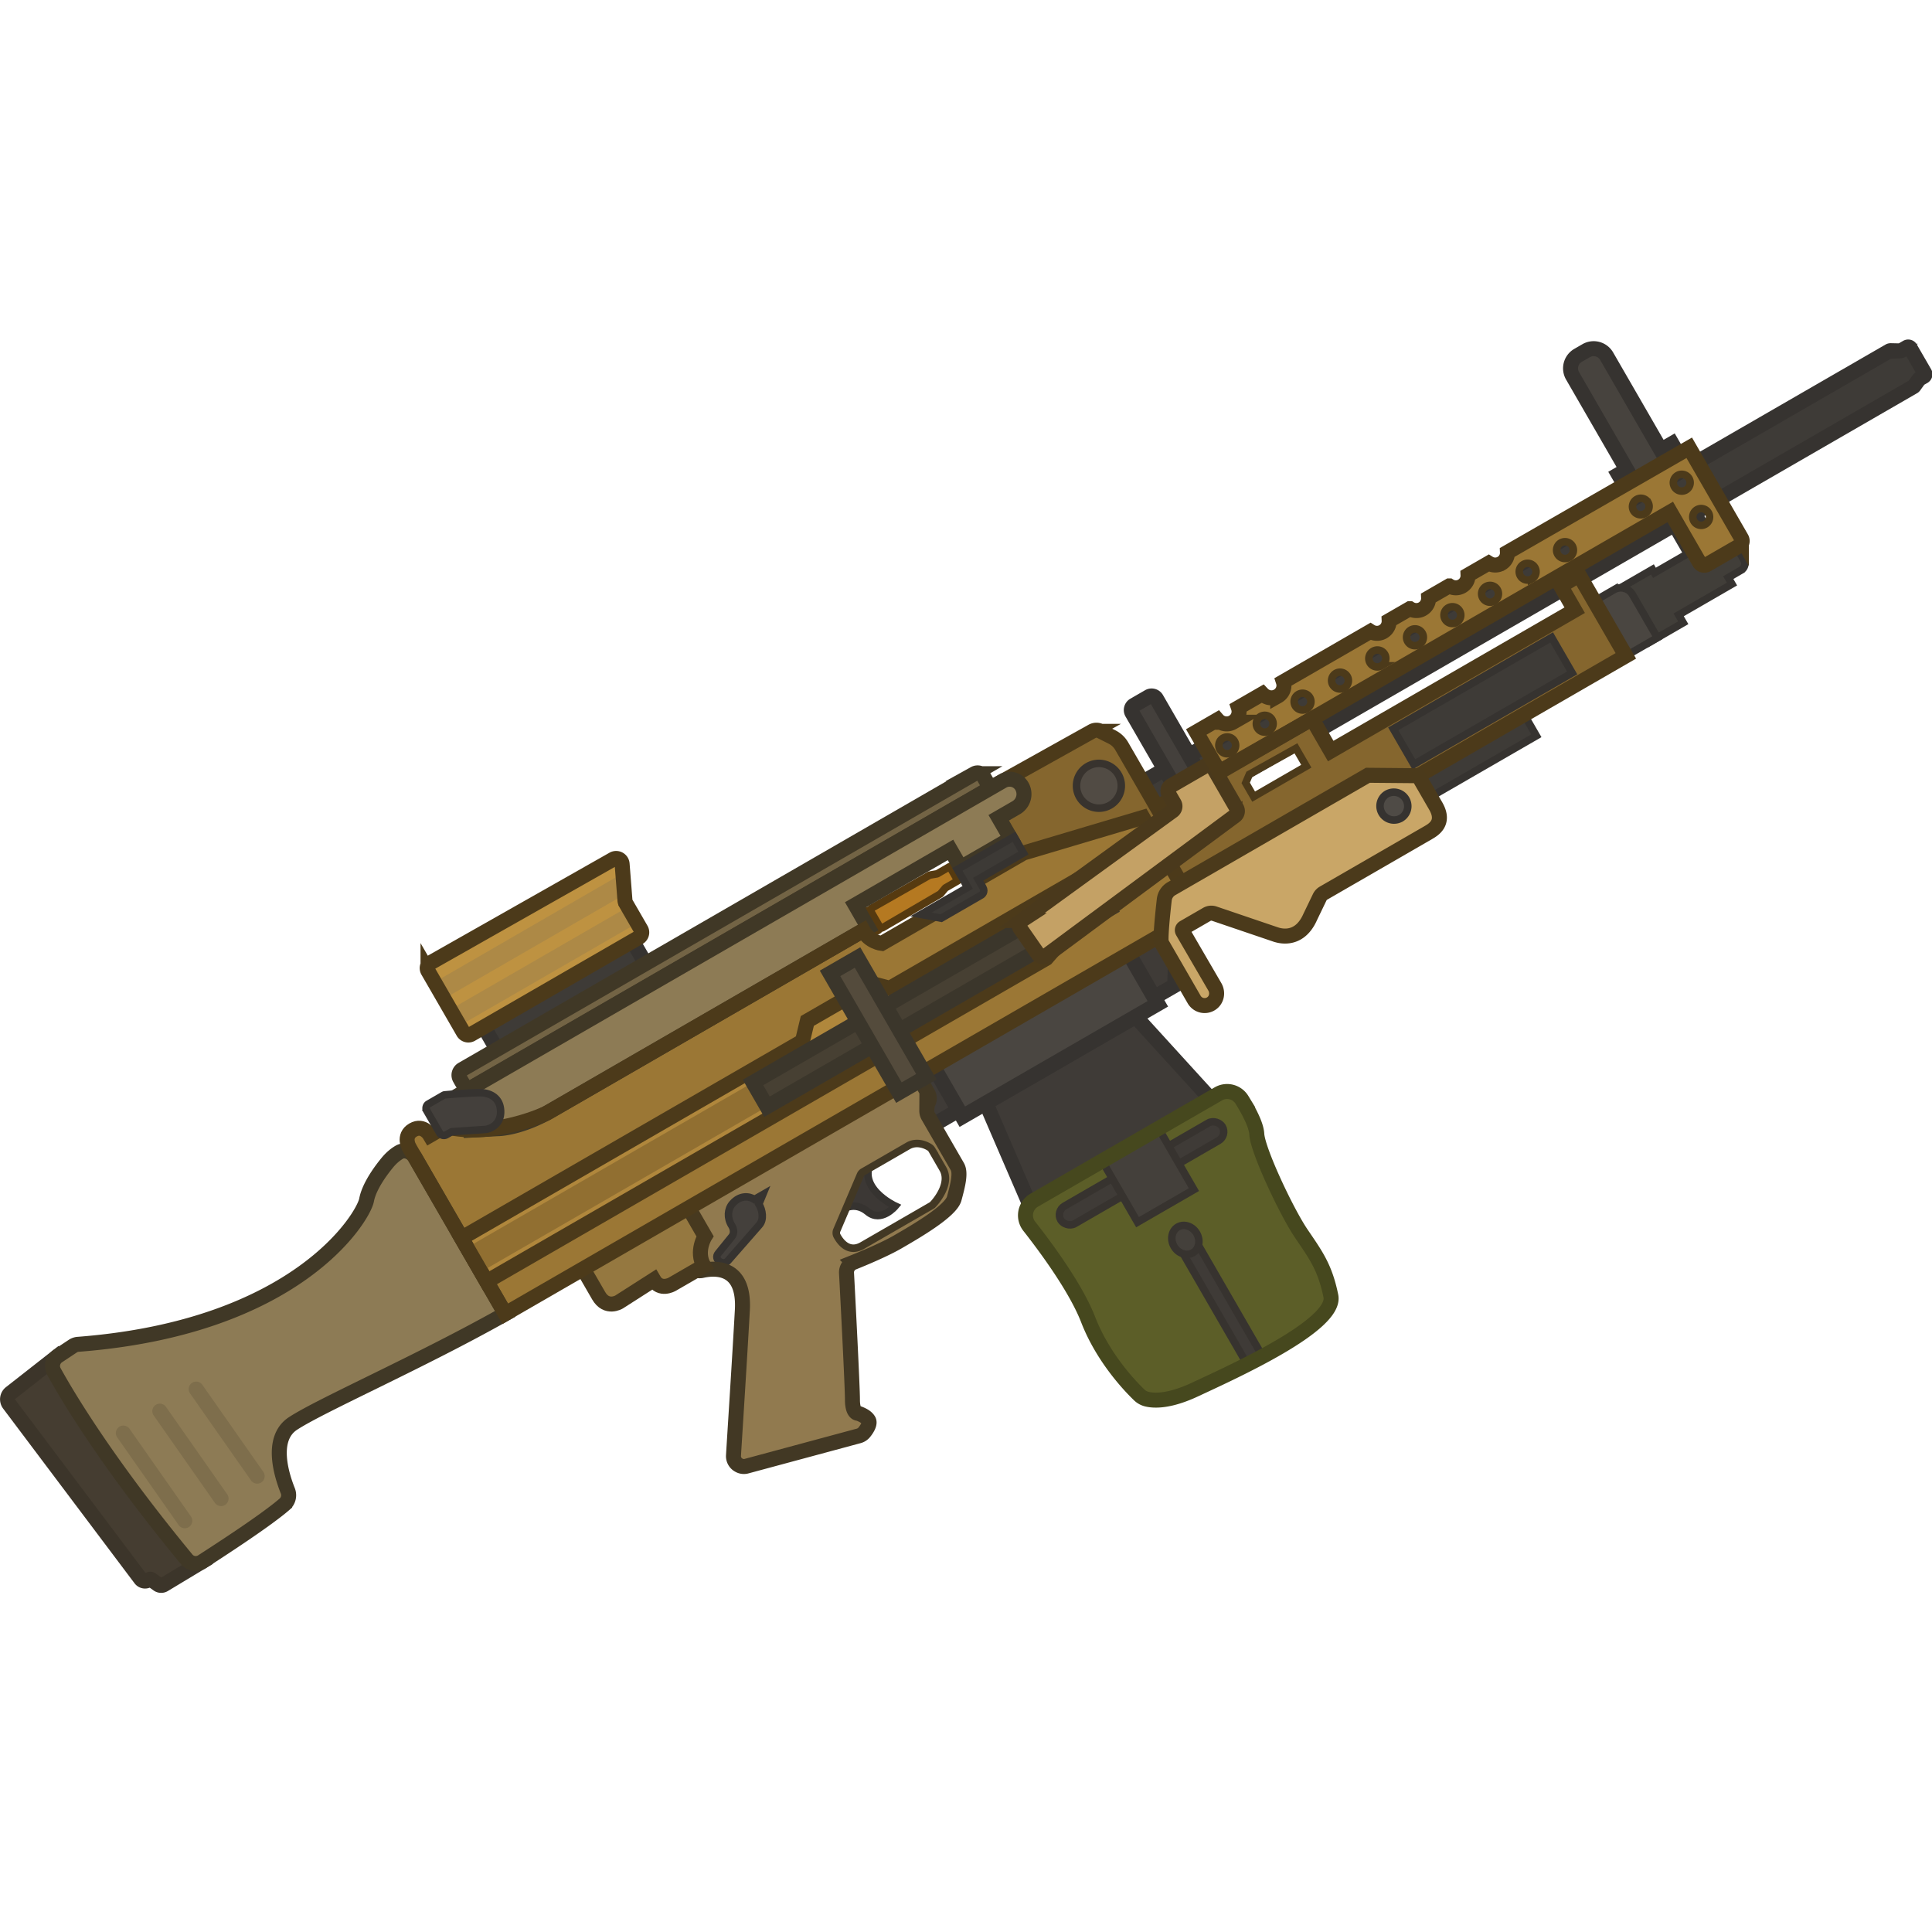 <svg xmlns="http://www.w3.org/2000/svg" width="110" height="110" fill="none" viewBox="0 0 110 110"><g clip-path="url(#a)" transform="translate(-1.24 3.106)scale(1.02)"><path fill="#47433e" stroke="#363330" stroke-width="0.837" d="M89.302 16.791a.837.837 0 0 0-.306 1.144l3.026 5.241-.462.267.57.987 2.985-1.723-.57-.988-.621.36-3.026-5.242a.837.837 0 0 0-1.144-.307Z"/><path fill="#3f3b37" stroke="#363330" stroke-miterlimit="3.994" stroke-width="0.837" d="m58.703 64.21-2.494-5.776 8.325-4.806 4.595 5.043zm-7.484-6.565 1.432 2.48 14.132-8.16.07-1.94-.61-1.055z"/><path fill="#4a4641" stroke="#363330" stroke-width="0.837" d="m52.996 55.934 10.913-6.3 1.937 3.354-10.913 6.3z"/><path fill="#3c3835" stroke="#363330" stroke-miterlimit="3.994" stroke-width="0.419" d="M48.189 64.495s.7-.537 1.46.094c.753.636 1.54-.312 1.54-.312s-2.341-1.077-1.224-2.684c1.116-1.607-2.513 1.355-2.513 1.355z"/><path fill="#917a4f" d="M51.85 57.197 38.457 64.93a.203.203 0 0 0-.062.288L39.77 67.6a.58.58 0 0 0 .628.275c.778-.173 2.397-.242 2.256 2.22-.15 2.72-.42 6.856-.494 8.102a.57.57 0 0 0 .304.546c.14.076.295.095.437.049l6.253-1.687a.6.6 0 0 0 .305-.2c.148-.181.344-.487.24-.668-.12-.207-.388-.317-.512-.365-.034-.017-.071-.02-.1-.027-.08-.014-.29-.109-.288-.771-.001-.71-.253-5.603-.332-7.072a.6.6 0 0 1 .367-.573c.606-.241 1.767-.731 2.48-1.142.991-.573 2.975-1.719 3.166-2.43s.381-1.422.173-1.783l-1.625-2.814a.6.6 0 0 1-.079-.303c.006-.136.018-.323.085-.458a.56.56 0 0 0-.027-.525l-.338-.587a.63.63 0 0 0-.819-.189m1.999 5.003c.458.794-.343 1.761-.544 1.974-.031.03-.053.054-.09.075l-3.868 2.234c-.758.437-1.226-.206-1.404-.536a.36.36 0 0 1-.01-.33l1.312-3.08a.36.36 0 0 1 .162-.177l2.498-1.443c.487-.28.996-.046 1.185.074.053.03.108.082.139.136z"/><path fill="#44403c" stroke="#363330" stroke-width="0.419" d="M41.308 66.917c-.287.34.286.727.546.409l1.744-1.992c.271-.3.18-.837-.023-1.168l.216-.526-.462.267c-.31-.204-.818-.236-1.23.236-.267.304-.308.796-.04 1.22.12.19.15.444.008.619z"/><path stroke="#423824" stroke-linecap="round" stroke-miterlimit="3.994" stroke-width="0.837" d="m38.457 64.93 13.393-7.733a.63.63 0 0 1 .819.19l.338.585c.094.163.11.358.027.526-.067.135-.079.322-.085.458a.6.6 0 0 0 .08.303l1.624 2.814c.208.36.018 1.072-.173 1.783s-2.175 1.857-3.167 2.43c-.712.411-1.873.9-2.479 1.142a.6.6 0 0 0-.367.573c.08 1.47.331 6.362.332 7.072-.003.662.208.757.289.77.028.008.065.01.1.027.123.05.391.159.51.366.105.18-.091.486-.239.668a.6.6 0 0 1-.305.2L42.9 78.791a.56.56 0 0 1-.437-.049.57.57 0 0 1-.304-.546c.075-1.246.344-5.382.494-8.101.141-2.463-1.478-2.394-2.256-2.221a.58.58 0 0 1-.628-.275l-1.375-2.38a.203.203 0 0 1 .062-.29z"/><path stroke="#423824" stroke-linecap="round" stroke-miterlimit="3.994" stroke-width="0.419" d="M53.304 64.174c.201-.213 1.002-1.18.543-1.974l-.62-1.073a.4.4 0 0 0-.138-.136c-.19-.12-.698-.355-1.185-.074l-2.498 1.442a.36.36 0 0 0-.162.178l-1.313 3.079a.36.36 0 0 0 .01.33c.18.33.647.974 1.405.537l3.869-2.234c.036-.02.058-.045.088-.075z"/><path fill="#957840" stroke="#47391f" stroke-linecap="round" stroke-miterlimit="3.994" stroke-width="0.837" d="m33.705 67.674 5.89-3.4.973 1.686s-.532.849-.064 1.66l-1.776 1.026s-.659.38-1.023-.251l-1.932 1.236s-.693.424-1.141-.352z"/><path fill="#3e3b37" stroke="#363330" stroke-miterlimit="3.994" stroke-width="0.419" d="m86.29 36.844-5.91 3.412.683 1.182 5.91-3.412z"/><path fill="#393632" stroke="#363330" stroke-width="0.419" d="m94.373 26.096 1.448-.836 1.702 2.947-1.448.836z"/><path fill="#453d31" stroke="#3c352a" stroke-miterlimit="3.994" stroke-width="0.837" d="m4.392 72.687-2.597 2.035a.447.447 0 0 0-.071.606l7.337 9.755c.096.127.27.163.408.084l.08-.046a.1.1 0 0 1 .113.005l.367.264a.31.31 0 0 0 .345.014l2.128-1.282z"/><path fill="#3e3b37" stroke="#363330" stroke-miterlimit="3.994" stroke-width="0.837" d="m108.325 18.134-.267.37a.13.13 0 0 1-.049.041l-42.261 24.4c-.073.041-.158.019-.194-.045l-1.063-1.84c-.036-.063-.013-.148.06-.19l42.125-24.321c.027-.016.051-.017.074-.019l.523.011a.2.2 0 0 0 .074-.018l.306-.177c.072-.042.158-.02.194.044l.802 1.389c.037.063.014.148-.058.19l-.226.13a.1.1 0 0 0-.04.035z"/><path fill="#413e39" stroke="#363330" stroke-miterlimit="3.994" stroke-width="0.419" d="m93.455 28.74-1.895 1.094 1.719 2.976 1.894-1.093-.255-.441 2.976-1.719-.208-.36.712-.412a.42.42 0 0 0 .157-.583l-.563-.974a.42.42 0 0 0-.583-.157l-.712.412-.157-.27-2.976 1.718z"/><path fill="#4a4641" stroke="#363330" stroke-miterlimit="3.994" stroke-width="0.419" d="m93.73 32.55-1.985 1.145-1.764-3.056 1.334-.771a.753.753 0 0 1 1.025.275z"/><path fill="#9b7735" fill-rule="evenodd" d="M85.02 28.403a.68.68 0 0 0 .34-.618l10.148-5.835 2.912 5.045a.314.314 0 0 1-.115.429l-1.801 1.04a.314.314 0 0 1-.429-.115l-1.626-2.817-25.162 14.527-1.297-2.245 1.182-.683c.21.24.573.306.862.14a.69.69 0 0 0 .31-.817l1.335-.77c.22.234.568.297.857.13a.684.684 0 0 0 .315-.807l4.861-2.807a.68.68 0 0 0 1.046-.604l1.155-.666a.681.681 0 0 0 1.046-.604l1.154-.667a.681.681 0 0 0 1.047-.604l1.154-.666c.209.132.48.144.705.014m-14.9 9.914a.469.469 0 1 1-.811.468.469.469 0 0 1 .812-.468m16.586-9.035a.469.469 0 1 0-.469-.811.469.469 0 0 0 .469.811m-1.921.568a.469.469 0 1 1-.812.469.469.469 0 0 1 .812-.469m-2.273 1.853a.469.469 0 1 0-.468-.811.469.469 0 0 0 .468.811m-1.92.568a.469.469 0 1 1-.812.469.469.469 0 0 1 .811-.469m-2.265 1.848a.469.469 0 1 0-.468-.811.469.469 0 0 0 .468.812m-1.92.568a.469.469 0 1 1-.812.469.469.469 0 0 1 .812-.469m-2.273 1.854a.469.469 0 1 0-.469-.812.469.469 0 0 0 .469.812m-1.921.568a.469.469 0 1 1-.812.468.469.469 0 0 1 .812-.468m16.585-9.035a.469.469 0 1 0-.469-.811.469.469 0 0 0 .47.811m4.408-3.086a.469.469 0 1 1-.811.469.469.469 0 0 1 .811-.469m2.104-.673a.469.469 0 1 0-.47-.812.469.469 0 0 0 .47.812m1.264 1.253a.469.469 0 1 1-.812.469.469.469 0 0 1 .812-.47" clip-rule="evenodd"/><path fill="#3e3b37" stroke="#363330" stroke-miterlimit="3.994" stroke-width="0.837" d="m36.157 48.846-8.298 4.79 1.458 2.526 8.297-4.79z"/><path fill="#be9241" d="m25.108 51.16 1.963 3.4a.33.33 0 0 0 .455.123l9.344-5.395a.33.33 0 0 0 .122-.455l-.844-1.46a.4.4 0 0 1-.046-.143l-.16-2.048a.335.335 0 0 0-.501-.264L25.23 50.705a.33.33 0 0 0-.122.456"/><path fill="#ad8946" d="m35.983 45.702-10.516 6.08.532.922 10.076-5.818zm.285 1.878-9.92 5.727.52.902 9.92-5.728z"/><path fill="#5c5e28" d="M58.947 63.947a.98.98 0 0 0-.277 1.458c.955 1.217 2.61 3.46 3.29 5.22.84 2.161 2.376 3.74 2.836 4.183a.93.93 0 0 0 .43.244c.408.102 1.259.14 2.706-.54 2.179-1.017 7.902-3.6 7.572-5.213s-.837-2.283-1.656-3.493c-.819-1.211-2.423-4.614-2.479-5.544-.026-.525-.462-1.32-.828-1.914a.97.97 0 0 0-1.322-.331Z"/><path fill="#85662e" d="m88.333 29.663.781 1.353-13.618 7.863-1.041-1.804-8.657 4.938-1.969-3.41a1.3 1.3 0 0 0-.548-.512l-.645-.325a.49.49 0 0 0-.461.013l-6.068 3.383 5.676 9.83 30.186-17.427-2.604-4.51zm-14.2 10.063-2.94 1.697-.443-.767.205-.478 2.6-1.453z"/><path stroke="#4c3a1a" stroke-linecap="round" stroke-miterlimit="3.994" stroke-width="0.837" d="m89.114 31.016-.78-1.353 1.031-.607 2.604 4.509-30.186 17.428-5.676-9.83 6.068-3.384a.49.49 0 0 1 .461-.013l.645.325c.235.116.423.296.548.513l1.969 3.409 8.657-4.938 1.041 1.804z"/><path stroke="#4c3a1a" stroke-linecap="round" stroke-miterlimit="3.994" stroke-width="0.419" d="m71.193 41.423 2.94-1.698-.578-1-2.6 1.453-.205.478z"/><path fill="#9b7735" d="m24.054 61 5.363 9.289 38.69-22.338-3.098-5.366-6.668 1.985-2.977 1.72.208.36-5.14 2.968s-.696-.08-1.042-.72L31.804 59.05s-3.049 1.46-5.749.794l-.838.484s-.365-.633-.946-.296c-.58.337-.217.967-.217.967"/><path fill="#8d7b55" stroke="#403826" stroke-linecap="round" stroke-miterlimit="3.994" stroke-width="0.837" d="M4.229 73.52c.738 1.342 2.965 5.095 7.403 10.47a.656.656 0 0 0 .862.139c1.07-.69 3.597-2.33 4.613-3.216a.665.665 0 0 0 .175-.739c-.347-.87-1.002-2.92.292-3.764 1.598-1.043 7.14-3.462 11.847-6.119l-5.024-8.703c-.174-.32-.576-.5-.891-.318-.242.14-.468.34-.662.575-.294.357-1.015 1.284-1.167 2.095-.176.944-3.833 7.107-16.093 8.053a.6.6 0 0 0-.311.107l-.835.554a.666.666 0 0 0-.209.867Z"/><path fill="#b0873c" stroke="#4c3a1a" stroke-linecap="round" stroke-miterlimit="3.994" stroke-width="0.837" d="m26.978 66.062 19.03-10.987.272-1.131 3.617-2.088.981.263 14.728-8.503-5.987 6.835-31.24 18.037z"/><path fill="#7e6e4c" d="M12.51 74.253a.418.418 0 1 0-.686.48l3.419 4.88a.419.419 0 0 0 .685-.48zm-2.614 1.129a.42.42 0 0 1 .583.102l3.419 4.88a.418.418 0 1 1-.686.481l-3.418-4.88a.42.42 0 0 1 .102-.583M7.86 76.606a.42.42 0 0 1 .584.102l3.419 4.88a.419.419 0 1 1-.686.48l-3.419-4.88a.42.42 0 0 1 .103-.582"/><path fill="#514b44" stroke="#38332e" stroke-miterlimit="3.994" stroke-width="0.419" d="M63.174 41.904a1.25 1.25 0 1 0-1.25-2.165 1.25 1.25 0 0 0 1.25 2.165z"/><path fill="#916f31" d="M62.37 46.338 27.286 66.593l.781 1.353L63.15 47.69Z"/><path fill="#3e3b37" stroke="#363330" stroke-miterlimit="3.994" stroke-width="0.419" d="m87.827 32.535-8.839 5.103 1.146 1.984 8.838-5.103z"/><path fill="#b58b21" stroke="#564210" stroke-width="0.419" d="M54.662 46.077c1.017-.588 1.75-1.222 1.637-1.419-.113-.196-1.03.122-2.047.71z"/><path fill="#b57921" d="m49.629 47.784-.083.048-.017.066.58 1.005.066.018.083-.048z"/><path fill="#563a10" d="m49.546 47.832-.105-.181a.2.2 0 0 0-.097.127zm.083-.048.181-.105a.21.21 0 0 0-.286-.076zm-.1.113-.203-.054a.2.2 0 0 0 .021.16zm.58 1.006-.181.105a.2.2 0 0 0 .127.097zm.066.018-.054.202a.2.2 0 0 0 .158-.021zm.083-.048.104.181a.21.21 0 0 0 .077-.286zm-.607-.86.082-.048-.209-.362-.083.048zm.64.786-.581-1.006-.363.21.581 1.005zm-.138-.107-.083.048.21.362.082-.048zm-.705-.803.628 1.089.363-.21-.629-1.088zm.283.063.017-.066-.404-.108-.018.065zm.498.767-.066-.018-.108.404.066.018z"/><path fill="#97651c" stroke="#563a10" stroke-linejoin="round" stroke-width="0.419" d="m49.672 47.857.127-.073.543.942-.127.073z"/><path fill="#b57921" stroke="#563a10" stroke-linejoin="round" stroke-width="0.419" d="m49.854 47.656 3.253-1.852.423-.074.698-.403.456.79-.698.403-.276.33-3.23 1.89-.111.034-.6-1.038z"/><path fill="#736445" stroke="#403826" stroke-linecap="round" stroke-miterlimit="3.994" stroke-width="0.837" d="m27.273 57.822-.39-.674a.37.37 0 0 1 .134-.498l28.59-16.506a.37.37 0 0 1 .497.133l.39.675z"/><path fill="#8d7b55" stroke="#403826" stroke-linecap="round" stroke-miterlimit="3.994" stroke-width="0.837" d="M57.177 40.556a.79.79 0 0 1 1.081.29.88.88 0 0 1-.32 1.195l-.974.562.672 1.163-2.796 1.614-.568-.983-5.32 3.073.728 1.262-17.676 10.206c-1.804 1.041-3.018 1.02-3.018 1.02l-1.633.09-.984-1.705z"/><path fill="#44403c" stroke="#363330" stroke-miterlimit="3.994" stroke-width="0.837" d="m68.04 40.54-.812.468a.313.313 0 0 1-.427-.114l-2.395-4.149a.313.313 0 0 1 .115-.427l.82-.473a.313.313 0 0 1 .427.114l2.395 4.149a.32.32 0 0 1-.123.431z"/><rect width="10.414" height="1.138" x="60.143" y="64.56" fill="#3f3b37" stroke="#37332f" stroke-width="0.419" rx="0.569" transform="rotate(-30 60.143 64.56)"/><path fill="#3f3b37" stroke="#37332f" stroke-width="0.419" d="m70.78 73.02.836-.484-3.818-6.613-.837.484z"/><path fill="#44403b" stroke="#37332f" stroke-width="0.419" d="m62.738 61.758 3.148-1.817 1.973 3.418-3.147 1.817z"/><path fill="#44403b" stroke="#37332f" stroke-miterlimit="3.994" stroke-width="0.419" d="M67.798 66.886c.35-.201.445-.687.215-1.086-.23-.398-.699-.558-1.048-.357-.348.201-.445.688-.215 1.086s.7.558 1.048.357z"/><path stroke="#4c3a1a" stroke-linecap="round" stroke-miterlimit="3.994" stroke-width="0.837" d="m24.054 61 5.363 9.289 38.69-22.338-3.098-5.366-6.668 1.985-2.977 1.72.208.36-5.14 2.968s-.696-.08-1.042-.72L31.713 59.102s-2.958 1.407-5.658.741l-.838.484s-.365-.633-.946-.296c-.58.337-.217.968-.217.968z"/><path fill="#474033" stroke="#3b362b" stroke-miterlimit="3.994" stroke-width="0.837" d="m62.368 46.34-19.12 11.038.781 1.353 19.12-11.039Z"/><path fill="#544b3c" stroke="#3b362b" stroke-miterlimit="3.994" stroke-width="0.837" d="m49.082 50.403-1.533.885 3.843 6.656 1.533-.885z"/><path fill="#c4a165" stroke="#4a391c" stroke-linecap="round" stroke-miterlimit="3.994" stroke-width="0.837" d="m58.162 48.779.996 1.433a.33.33 0 0 0 .466.08l10.529-7.799a.326.326 0 0 0 .091-.425l-1.291-2.237a.336.336 0 0 0-.456-.122l-1.92 1.11a.335.335 0 0 0-.123.454l.303.523a.32.32 0 0 1-.092.426l-8.423 6.113a.31.31 0 0 0-.08.444z"/><path fill="#44403c" stroke="#363330" stroke-miterlimit="3.994" stroke-width="0.419" d="m25.034 58.946.724 1.254a.276.276 0 0 0 .37.1l.252-.147a.2.2 0 0 1 .115-.03l1.793-.122c.223-.013.921-.23.871-1.068-.046-.762-.661-.955-1.036-.98-.337-.021-1.74.082-2.069.116-.037-.003-.073.018-.11.039l-.82.474c-.117.067-.163.238-.09.364z"/><path fill="#c9a667" stroke="#4b3a1b" stroke-linecap="round" stroke-miterlimit="3.994" stroke-width="0.837" d="m80.38 40.255.98 1.696c.531.921-.113 1.304-.429 1.486l-5.835 3.37a.54.54 0 0 0-.215.231l-.53 1.1c-.666 1.515-1.916.974-1.94.976l-3.41-1.158a.5.5 0 0 0-.43.044l-1.281.74a.16.16 0 0 0-.057.213c.354.613 1.795 3.088 1.795 3.088.187.325.105.745-.214.942a.674.674 0 0 1-.943-.238l-1.822-3.156c-.084-.144.068-1.651.154-2.398a.82.82 0 0 1 .415-.636L77.57 40.23z"/><path stroke="#46481e" stroke-linecap="round" stroke-miterlimit="3.994" stroke-width="0.837" d="M58.947 63.947a.98.98 0 0 0-.277 1.458c.955 1.217 2.61 3.46 3.29 5.22.84 2.161 2.376 3.74 2.836 4.183a.93.93 0 0 0 .43.244c.408.102 1.259.14 2.706-.54 2.179-1.017 7.902-3.6 7.572-5.213s-.837-2.283-1.656-3.493c-.819-1.211-2.423-4.614-2.479-5.544-.026-.525-.462-1.32-.828-1.914a.97.97 0 0 0-1.322-.331Z"/><path fill="#4f4b46" stroke="#363330" stroke-miterlimit="3.994" stroke-width="0.419" d="M79.407 42.632a.781.781 0 1 0-.781-1.353.781.781 0 0 0 .78 1.353z"/><path stroke="#4c3a1a" stroke-miterlimit="3.994" stroke-width="0.837" d="M85.02 28.403a.68.68 0 0 0 .34-.618l10.148-5.835 2.912 5.045a.314.314 0 0 1-.115.429l-1.801 1.04a.314.314 0 0 1-.429-.115l-1.626-2.817-25.162 14.527-1.297-2.245 1.182-.683c.21.24.573.306.862.14a.69.69 0 0 0 .31-.817l1.335-.77c.22.234.568.297.857.13a.684.684 0 0 0 .315-.807l4.861-2.807a.68.68 0 0 0 1.046-.604l1.155-.666a.681.681 0 0 0 1.046-.604l1.154-.667a.681.681 0 0 0 1.047-.604l1.154-.666c.209.132.48.144.705.014z"/><path stroke="#4c3a1a" stroke-miterlimit="3.994" stroke-width="0.419" d="M70.12 38.316a.469.469 0 1 1-.812.469.469.469 0 0 1 .812-.469zm16.585-9.034a.469.469 0 1 0-.468-.812.469.469 0 0 0 .468.812zm-1.92.568a.469.469 0 1 1-.812.468.469.469 0 0 1 .812-.468zm-2.273 1.853a.469.469 0 1 0-.469-.812.469.469 0 0 0 .469.812zm-1.922.567a.469.469 0 1 1-.81.47.469.469 0 0 1 .81-.47zm-2.263 1.849a.469.469 0 1 0-.469-.812.469.469 0 0 0 .47.812zm-1.921.568a.469.469 0 1 1-.811.468.469.469 0 0 1 .811-.468zm-2.273 1.853a.469.469 0 1 0-.468-.811.469.469 0 0 0 .468.811zm-1.92.568a.469.469 0 1 1-.812.469.469.469 0 0 1 .812-.469zm16.585-9.034a.469.469 0 1 0-.469-.812.469.469 0 0 0 .469.812zm4.408-3.086a.468.468 0 1 1-.811.468.468.468 0 0 1 .81-.468zm2.104-.674a.469.469 0 1 0-.47-.811.469.469 0 0 0 .47.811zm1.264 1.253a.469.469 0 1 1-.812.469.469.469 0 0 1 .812-.469z"/><path fill="#3d3a36" stroke="#363330" stroke-miterlimit="3.994" stroke-width="0.419" d="m52.62 47.997 1.133.212 2.255-1.302s.224-.153.068-.424l-.26-.45 2.528-1.46-.526-.911-3.159 1.824.578 1z"/><path stroke="#4c3a1a" stroke-linecap="round" stroke-miterlimit="3.994" stroke-width="0.837" d="m25.108 51.16 1.963 3.4a.33.33 0 0 0 .455.123l9.344-5.395a.33.33 0 0 0 .122-.455l-.844-1.46a.4.4 0 0 1-.046-.143l-.16-2.048a.335.335 0 0 0-.501-.264L25.23 50.705a.33.33 0 0 0-.122.456z"/></g><defs><clipPath id="a"><path fill="#fff" d="M0 0h110v110H0z"/></clipPath></defs></svg>